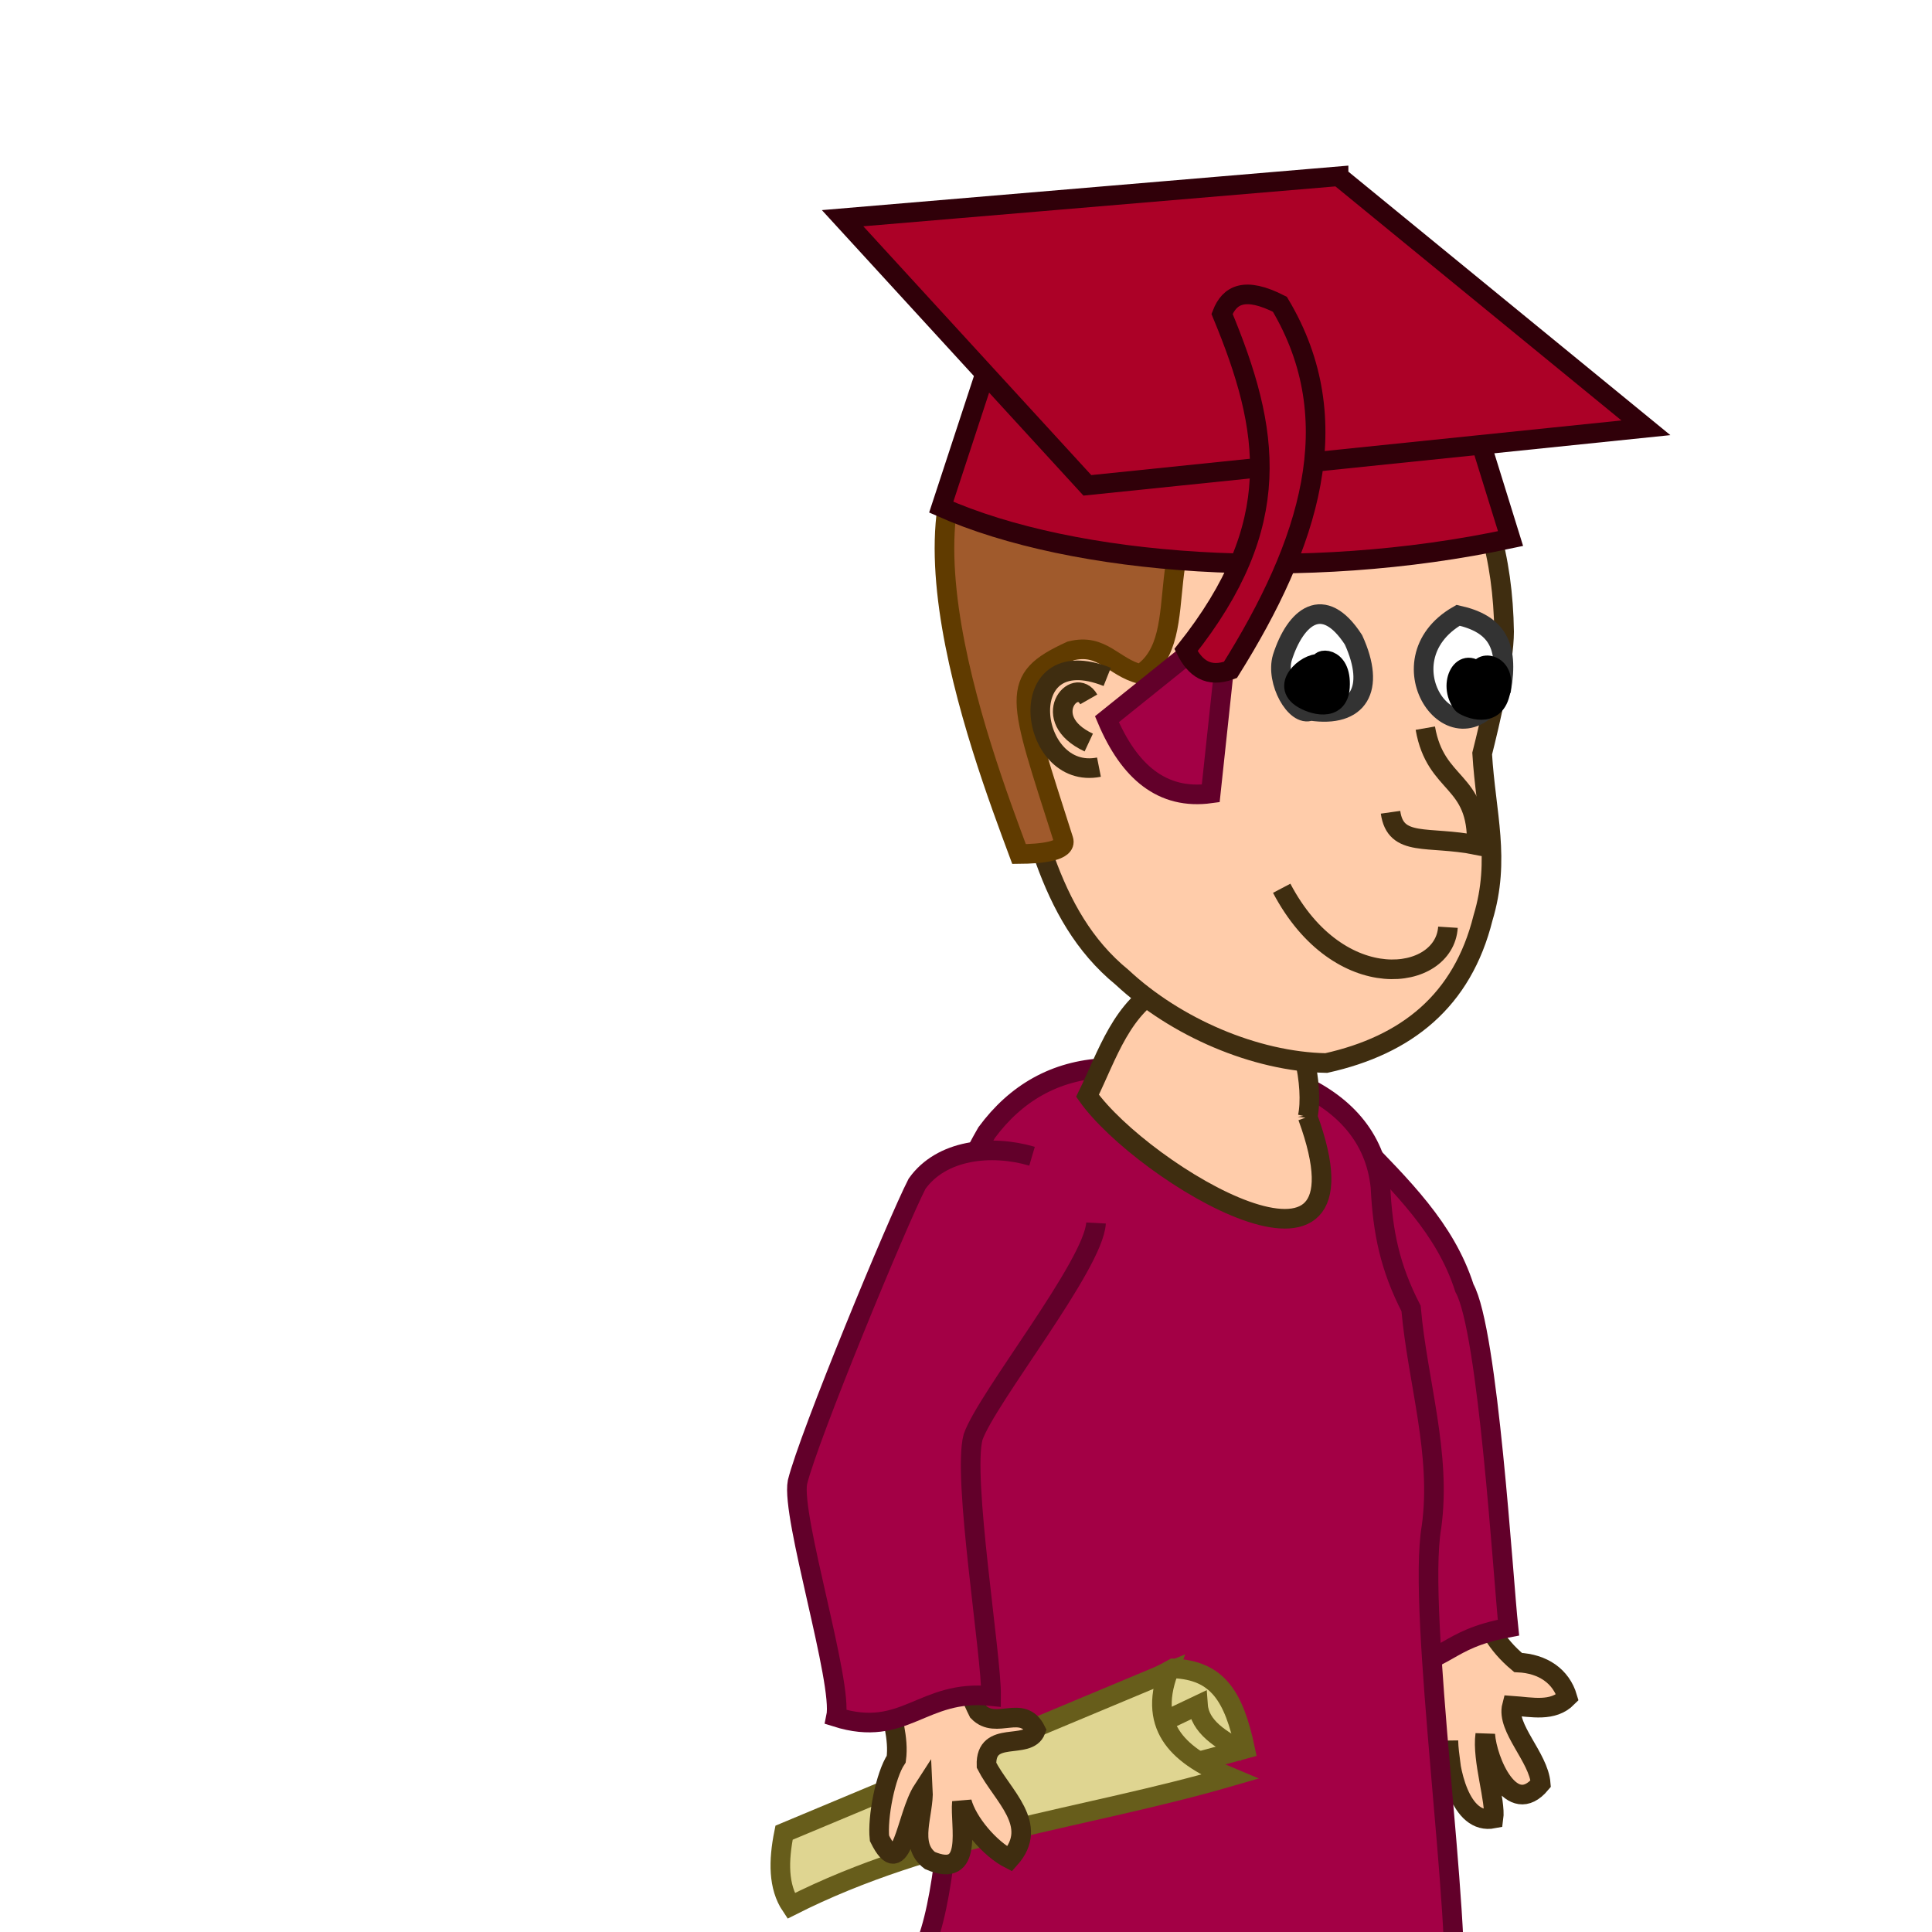 <?xml version="1.0" encoding="UTF-8" standalone="no"?>
<!-- Created with Inkscape (http://www.inkscape.org/) -->
<svg
    xmlns:inkscape="http://www.inkscape.org/namespaces/inkscape"
    xmlns:rdf="http://www.w3.org/1999/02/22-rdf-syntax-ns#"
    xmlns="http://www.w3.org/2000/svg"
    xmlns:cc="http://creativecommons.org/ns#"
    xmlns:dc="http://purl.org/dc/elements/1.1/"
    xmlns:sodipodi="http://sodipodi.sourceforge.net/DTD/sodipodi-0.dtd"
    xmlns:svg="http://www.w3.org/2000/svg"
    xmlns:ns1="http://sozi.baierouge.fr"
    xmlns:xlink="http://www.w3.org/1999/xlink"
    id="svg2"
    sodipodi:docname="graduation.svg"
    viewBox="0 0 128 128"
    sodipodi:version="0.32"
    inkscape:export-xdpi="90"
    version="1.0"
    inkscape:output_extension="org.inkscape.output.svg.inkscape"
    inkscape:export-ydpi="90"
    inkscape:version="0.46"
  >
  <defs
      id="defs4"
    >
    <filter
        id="filter3443"
        height="1.653"
        width="1.25"
        y="-.327"
        x="-.125"
        inkscape:collect="always"
      >
      <feGaussianBlur
          id="feGaussianBlur3445"
          stdDeviation="1.963"
          inkscape:collect="always"
      />
    </filter
    >
  </defs
  >
  <sodipodi:namedview
      id="base"
      bordercolor="#666666"
      inkscape:pageshadow="2"
      guidetolerance="10"
      pagecolor="#ffffff"
      gridtolerance="10000"
      inkscape:window-height="741"
      inkscape:zoom="1"
      objecttolerance="10"
      showgrid="false"
      borderopacity="1.0"
      inkscape:current-layer="layer1"
      inkscape:cx="64"
      inkscape:cy="64"
      showguides="true"
      inkscape:window-y="179"
      inkscape:window-x="492"
      inkscape:window-width="1026"
      inkscape:guide-bbox="true"
      inkscape:pageopacity="0"
      inkscape:document-units="px"
  />
  	  <g        
        transform="translate(170 0)"
      >
  	  <g        
        transform="scale(-1.3 1.3)"
      >
  <g
      id="layer1"
      inkscape:label="Layer 1"
      inkscape:groupmode="layer"
    >
    <path
        id="path3018"
        sodipodi:nodetypes="ccccsssssssc"
        style="filter:url(#filter3443);fill-rule:evenodd;fill:#000000;fill-opacity:.728"
        d="m60.364 103.58c-5.465 0.42-6.823-3.26-11.495 0.88-1.413 1.42-1.725 4.22-1.334 5.79 2.875 3.85 5.999 2.88 10.605 4.44 2.277 0.57 4.263 0.89 7.117 0.89 2.899 0 4.683 1.44 7.56 0 2.231-1.11 4.291-0.77 6.227-2.22 1.512-1.13 2.226-3.12 2.668-4.89 0.784-3.14-1.876-3.61-3.558-4.45-2.161-1.08-5.906-0.41-7.56 0-1.774 0.44-3.316-2.22-5.782-2.22-2 0-1.06 1.78-4.448 1.78z"
    />
    <g
        id="g3843"
        transform="matrix(.712 0 0 .712 -31.119 -58.882)"
      >

      <path
          id="path3845"
          sodipodi:nodetypes="cccccccc"
          style="fill-rule:evenodd;stroke:#0e0300;stroke-width:1.404px;fill:#2b1100"
          d="m130.68 228.29c-2.77 3.63-6.52 4.5-10.27 5.06-0.7 0.85-0.38 0.34-0.33 1.38 0.28 0.9 0.6 1.78 0.83 2.7 3.24 0.3 6.81 2.24 10.19 1.15 3.55 0.05 7.13-1.19 10.07-3.33 0.68-2.01-0.05-4.73-0.21-6.96-3.27 1.03-6.99 0.86-10.28 0z"
      />
      <path
          id="path3847"
          sodipodi:nodetypes="ccc"
          style="stroke:#0e0300;stroke-width:1.404px;fill:none"
          d="m120.91 235.67c3.82-0.66 7.64 1.85 11.62 1.32 3.7-0.12 5.62-2.81 8.33-2.99"
      />
      <path
          id="path3849"
          sodipodi:nodetypes="cccccccc"
          style="fill-rule:evenodd;stroke:#0e0300;stroke-width:1.404px;fill:#2b1100"
          d="m143.87 228.91c-2.73 4.02-7.31 5.46-10.39 6.5-0.5 1.06-0.48 0.66-0.62 1.81 0.17 1.53 1.06 2.49 2.18 3.43 3.02 1.17 6.38 0.26 9.46-0.31 2.69-0.09 5.87-0.71 7.75-2.77 2.9-2.71 2.42-5.29 2.11-9.07-3.49 0.26-6.98 0.41-10.49 0.41z"
      />
      <path
          id="path3851"
          sodipodi:nodetypes="cccccccccccccc"
          style="fill-rule:evenodd;stroke:#3f2d10;stroke-width:1.404px;fill:#ffccaa"
          d="m122.38 183.19c-4 5.32-0.09 9.48-0.59 13.96-0.91 1.93-1.46 3.19-3.08 4.55-1.78 0.08-3.08 0.98-3.53 2.5 1.04 1.05 2.53 0.69 3.97 0.59 0.42 1.6-1.91 3.68-2.06 5.58 2.09 2.5 3.84-1.63 3.97-3.52 0.25 1.81-0.77 4.77-0.59 6.02 2.39 0.47 3.22-3.54 3.23-5.58-0.05 2.23-1.16 4.48 1.47 4.4 1.81-1.33 1.38-3.8 1.62-5.87 0.71-3.26 2.03-6.35 2.35-9.7-0.36-4.91 2-11.02-0.15-15.57-3.16-1.59-4.26 1.35-6.61 2.64z"
      />
      <path
          id="path3853"
          sodipodi:nodetypes="ccccc"
          style="fill-rule:evenodd;stroke:#62002a;stroke-width:1.404px;fill:#a30045"
          d="m130.23 164.32c-3.17 3.29-6.31 6.29-7.68 10.58-1.7 3.03-2.77 20.78-3.15 24.3 4.66 0.88 4.08 2.43 8.71 3.06 2.11-5.62 7.41-28.58 7.52-34.5"
      />
      <path
          id="path3855"
          sodipodi:nodetypes="cccccccc"
          style="fill-rule:evenodd;stroke:#00192e;stroke-width:1.404px;fill:#00325c"
          d="m143.68 202.88c-0.17 0.91-2.37 2.12-2.05 3.67-0.58 4.13 1.8 8.47 1.46 13.52 0.61 2.59-2.21 6.84-0.44 8.67 3.1 2.33 10.78 2.22 12.49-0.74-1.19-4.53-2.46-8.8-1.76-13.51 0.07-4.46 0.9-8.77 0.73-13.23-2.54-0.94-8.82-0.26-10.43 1.62z"
      />
      <path
          id="path3857"
          sodipodi:nodetypes="cccccccc"
          style="fill-rule:evenodd;stroke:#00192e;stroke-width:1.404px;fill:#00325c"
          d="m130.61 202.73c-0.17 0.92-2.22 3.44-1.91 5 1.11 3.28 2.43 6.2 1.61 9.55 0.02 3.28-3.52 9.19-1.17 11.6 3.34 1.33 9.2 1.73 12.04-1.17-1.46-4.53-1.57-8.66-0.88-13.37 0.04-4.47 0.91-8.73 0.74-13.22-2.55-0.95-8.83-0.26-10.43 1.61z"
      />
      <path
          id="path3859"
          sodipodi:nodetypes="cccccccccccc"
          style="fill-rule:evenodd;stroke:#62002a;stroke-width:1.404px;fill:#a30045"
          d="m161.83 223.2c-3.3-4.07-2.97-26.78-2.55-31.44-1.44-5.82 2.3-12.04 1.07-17.87-0.55-3.65-1.76-6.93-3.6-10.12-2.09-2.83-4.89-4.45-8.45-4.63-4.57 0.67-9.18 0.05-13.72 1.04-3.34 1.46-5.65 3.87-6.02 7.48-0.16 3.26-0.68 5.76-2.19 8.7-0.46 5.23-2.19 10.4-1.46 15.65 1.06 6.1-2.24 28.46-1.57 34.55 5.27-3.02 14.75-2.36 20.73-3.03 5.02-1.79 14.65 3.47 17.76-0.33z"
      />
      <path
          id="path3861"
          sodipodi:nodetypes="ccccc"
          style="fill-rule:evenodd;stroke:#675d1b;stroke-width:1.404px;fill:#dfd591"
          d="m143.38 202.12c-3.15 0.14-4.32 1.96-5.13 5.76l14.25 3.87 1.5-3.87-10.62-5.76z"
      />
      <path
          id="path3863"
          sodipodi:nodetypes="ccccc"
          style="fill-rule:evenodd;stroke:#675d1b;stroke-width:1.404px;fill:#dfd591"
          d="m143.75 202.38c1.5 4.07-0.91 6.06-4.37 7.5 10.46 3.03 21.21 4.1 31.37 9.24 0.92-1.37 0.91-3.21 0.5-5.24l-27.5-11.5z"
      />
      <path
          id="path3865"
          sodipodi:nodetypes="cccccccccccccccc"
          style="fill-rule:evenodd;stroke:#3f2d10;stroke-width:1.404px;fill:#ffccaa"
          d="m158.67 193.92c0.65 3.83 0.43 7.82-1.32 11.31-1.29 1.33-3.16-0.6-4.12 1.32 0.54 1.46 3.61-0.08 3.53 2.5-1.11 2.18-3.85 4.27-1.66 6.71 1.43-0.73 3.03-2.62 3.42-4.07 0.16 1.69-0.89 5.55 2.29 4.18 1.54-1.16 0.41-3.35 0.5-5.06 1.24 1.91 1.48 6.77 3.11 3.47 0.16-1.48-0.42-4.51-1.2-5.67-0.2-1.49 0.34-3.05 0.59-4.56 1.87-3.16 3.14-6.39 3.67-9.99-2.13-2.8-0.69-7.03-2.49-9.84-0.51-1.26-0.99-2.34-1.77-3.38-3.31-0.95-2.64-2.63-4.13 0.43 0.91 5.39 2.5 7.66-0.42 12.65z"
      />
      <path
          id="path3867"
          sodipodi:nodetypes="ccccccc"
          style="fill-rule:evenodd;stroke:#62002a;stroke-width:1.404px;fill:#a30045"
          d="m148.92 170.24c0.16 2.99 7.83 12.53 8.8 15.32 0.78 2.87-1.32 15.6-1.29 18.54 4.94-0.52 6.16 3.06 11.1 1.5-0.52-2.43 3.23-14.36 2.76-16.81-0.79-3.23-7.13-18.58-8.56-21.36-1.73-2.43-5.27-2.84-8.23-1.97"
      />
      <path
          id="path3869"
          sodipodi:nodetypes="ccccc"
          style="fill-rule:evenodd;stroke:#3f2d10;stroke-width:1.404px;fill:#ffccaa"
          d="m133.77 162.64c-5.25 14.35 11.81 4.06 15.76-1.51-1.43-2.91-2.45-6.41-5.58-7.93-2.67-0.31-5.25 0.43-7.79 1.17-2.04 1.59-2.84 6.23-2.39 8.27z"
      />
      <path
          id="path3871"
          sodipodi:nodetypes="ccccccccc"
          style="fill-rule:evenodd;stroke:#3f2d10;stroke-width:1.404px;fill:#ffccaa"
          d="m137.02 109.34c-12.29-0.07-17.15 8.03-17.31 18.57 0 2.21 1.02 6.55 1.57 8.73-0.26 4.31-1.33 7.56-0.06 11.76 1.48 5.94 5.47 9.11 11.22 10.39 5.11-0.1 10.79-2.57 14.62-6.14 5.48-4.48 6.39-11.77 8.41-18.4 0.71-6.34-0.45-11.94-2.25-17.85-2.5-6.46-10.08-7.97-16.2-7.06z"
      />
      <path
          id="path3873"
          sodipodi:nodetypes="cccsccccc"
          style="fill-rule:evenodd;stroke:#603b00;stroke-width:1.404px;fill:#a05a2c"
          d="m121.53 118.95c1.4-10.96 29.55-19.237 32.2-7.55 11.6 3.69 3.4 25.15 0.7 32.43-1.61-0.01-3.44-0.21-3.18-1.02 3.28-10.31 3.97-11.46-0.52-13.52-2.27-0.57-3.03 1.17-4.99 1.66-4.15-2.67 0.05-10.87-6.65-13.72-3.27 1.33-7.41 3.37-10.8 0-2.9 0-4.29 2.71-6.76 1.72z"
      />
      <path
          id="path3875"
          sodipodi:nodetypes="cccc"
          style="fill-rule:evenodd;stroke:#333333;stroke-width:1.404px;fill:#ffffff"
          d="m130.49 128.5c-1.61 3.53-0.36 5.59 3.07 5.08 1.06 0.47 2.53-2.11 2.02-3.82-0.94-2.93-2.93-4.6-5.09-1.26z"
      />
      <path
          id="path3877"
          sodipodi:nodetypes="ccc"
          style="fill-rule:evenodd;stroke:#333333;stroke-width:1.404px;fill:#ffffff"
          d="m123 126.74c-2.77 0.62-3.63 2.15-3.09 5.29 3.2 5.9 8.83-2 3.09-5.29z"
      />
      <path
          id="path3879"
          sodipodi:nodetypes="ccc"
          style="fill-rule:evenodd;stroke:#3f2d10;stroke-width:1.404px;fill:#ffccaa"
          d="m125.35 134.82c-0.74 4.25-3.8 3.57-3.68 8.37 3.5-0.7 5.81 0.19 6.17-2.35"
      />
      <path
          id="path3881"
          sodipodi:nodetypes="cc"
          style="fill-rule:evenodd;stroke:#3f2d10;stroke-width:1.404px;fill:#ffccaa"
          d="m148.12 131.15c6.89-2.74 5.68 7.47 0.59 6.46"
      />
      <path
          id="path3883"
          sodipodi:nodetypes="cs"
          style="fill-rule:evenodd;stroke:#3f2d10;stroke-width:1.404px;fill:#ffccaa"
          d="m149.44 132.76c1-1.75 3.64 1.39 0 3.09"
      />
      <path
          id="path3885"
          sodipodi:nodetypes="cc"
          style="stroke:#3f2d10;stroke-width:1.404px;fill:none"
          d="m123.73 149.07c0.25 3.9 7.8 5 11.9-2.79"
      />
      <path
          id="path3887"
          sodipodi:nodetypes="cssc"
          style="fill-rule:evenodd;stroke:#000000;stroke-width:1.404px;fill:#000000"
          d="m132.78 130.27c0.46-0.42-1.47-0.76-1.32 1.62 0.12 1.84 2.05 1.25 2.79 0.73 1.49-1.04-0.75-2.72-1.47-2.35z"
      />
      <path
          id="path3889"
          sodipodi:nodetypes="cssc"
          style="fill-rule:evenodd;stroke:#000000;stroke-width:1.404px;fill:#000000"
          d="m121.37 131.03c0.54-1.12-2.12-1.1-1.32 1.47 0.55 1.77 2.54 0.72 2.64 0.59 1.1-1.43-0.06-3.65-1.32-2.06z"
      />
      <path
          id="path3895"
          sodipodi:nodetypes="ccc"
          style="stroke:#0e0300;stroke-width:1.404px;fill:none"
          d="m133.69 238.47c3.68 0.79 7.67 1.2 10.52 0.07 3.43-0.45 6.48-1.16 9.64-4.54"
      />
      <path
          id="path3897"
          sodipodi:nodetypes="ccccc"
          style="fill-rule:evenodd;stroke:#300009;stroke-width:1.404px;fill:#ac0127"
          d="m123.75 106.75l-4.5 14.5c14.75 3.17 31.25 1.97 40.75-2.25l-5.25-16-31 3.75z"
      />
      <path
          id="path3899"
          sodipodi:nodetypes="ccccc"
          style="fill-rule:evenodd;stroke:#300009;stroke-width:1.404px;fill:#ac0127"
          d="m131.56 95.318l-22 18.002 39.98 4.12 17.52-19.122-35.5-3z"
      />
      <path
          id="path3901"
          sodipodi:nodetypes="ccccc"
          style="fill-rule:evenodd;stroke:#62002a;stroke-width:1.404px;fill:#a30045"
          d="m139.65 129.59l1.06 9.9c3.48 0.48 5.84-1.55 7.43-5.31l-6.37-5.12-2.12 0.53z"
      />
      <path
          id="path3903"
          sodipodi:nodetypes="ccccc"
          style="fill-rule:evenodd;stroke:#300009;stroke-width:1.404px;fill:#ac0127"
          d="m135.76 104.48c-4.98 8.34-2.09 17.17 3.54 26.17 1.59 0.59 2.53-0.13 3.18-1.42-7.14-8.99-6.04-15.73-2.58-24.06-0.53-1.36-1.61-1.98-4.14-0.69z"
      />
      <path
          id="path3913"
          sodipodi:nodetypes="ccc"
          style="stroke:#675d1b;stroke-width:1.404px;fill:none"
          d="m138.25 208.12c1.76-0.87 3.26-1.84 3.37-3.37l2.63 1.25"
      />
	  </g>
    </g
    >
  </g
  >
  </g
  >
</svg
>
